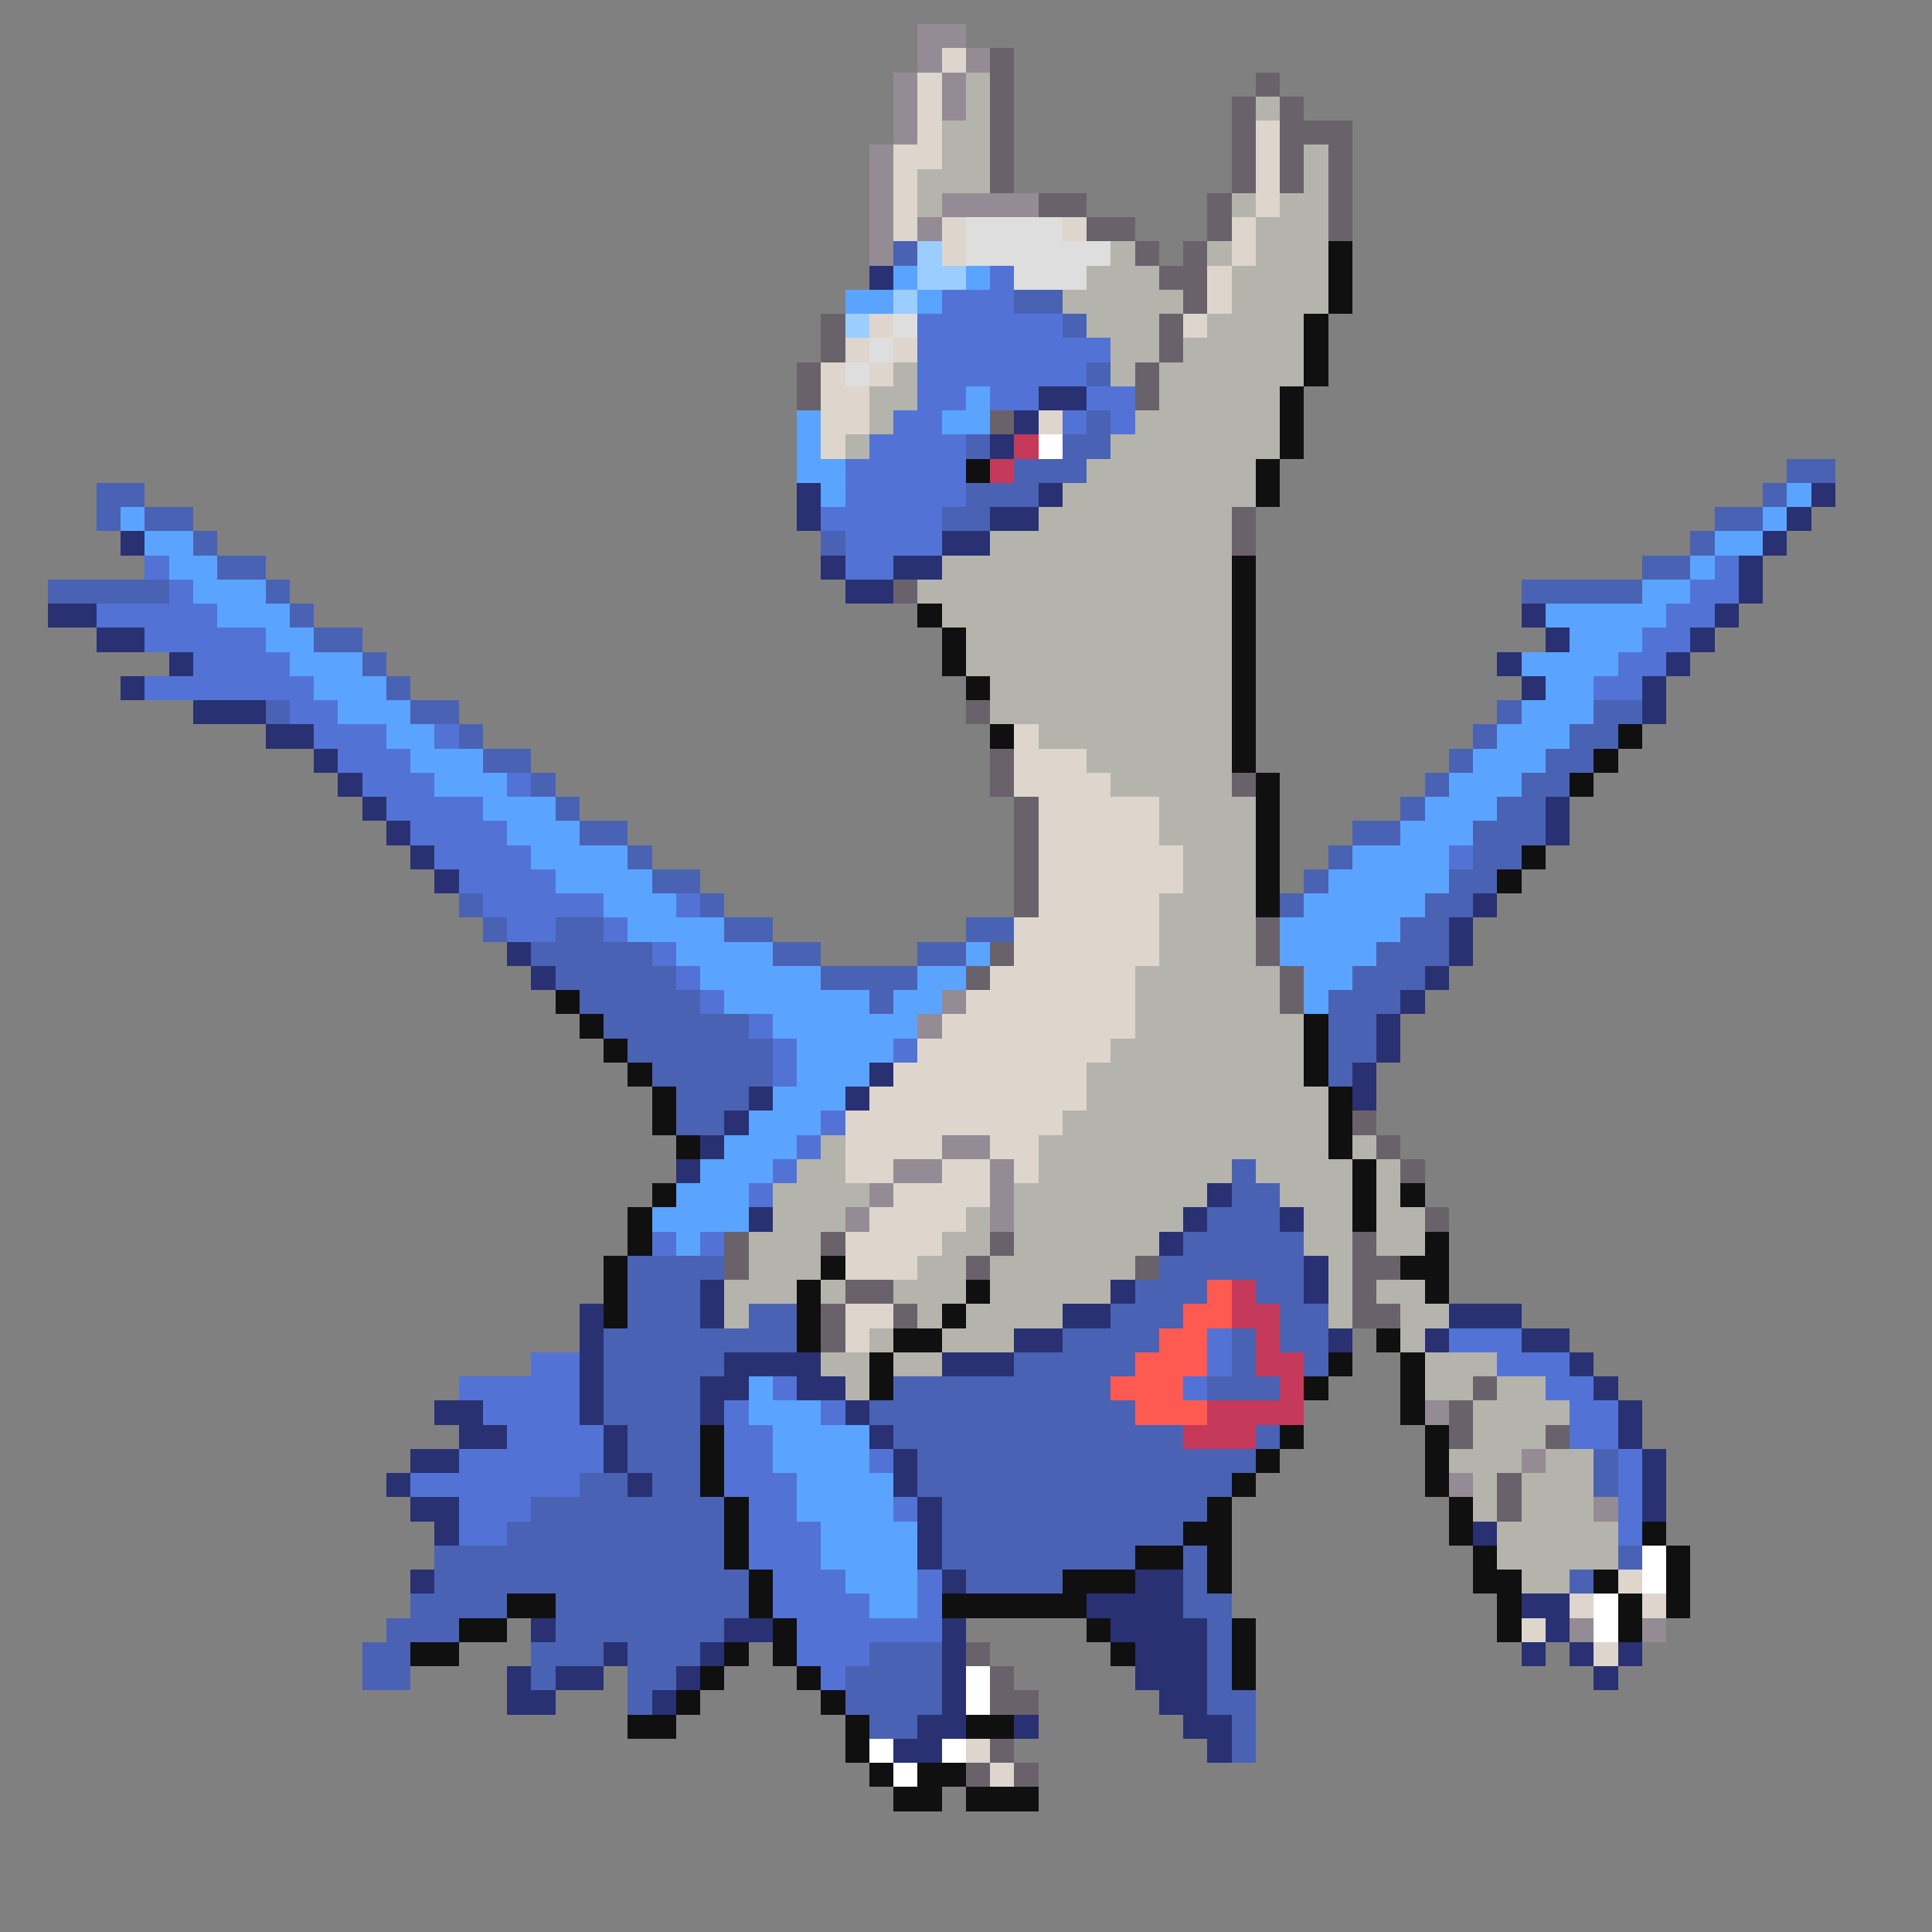 <svg xmlns="http://www.w3.org/2000/svg" viewBox="0 -0.5 80 80" shape-rendering="crispEdges">
<rect x="0" y="-0.5" width="80" height="80" fill="#808080" stroke="none"/>
<path stroke="#948b94" d="M38 1h2M38 2h1M40 2h1M37 3h1M39 3h1M37 4h1M39 4h1M37 5h1M36 6h1M36 7h1M36 8h1M39 8h4M36 9h1M38 9h1M36 10h1M39 41h1M38 42h1M39 47h2M37 48h2M41 48h1M36 49h1M41 49h1M35 50h1M41 50h1M59 58h1M63 60h1M60 61h1M66 62h1M65 67h1M68 67h1" />
<path stroke="#ded5cd" d="M39 2h1M38 3h1M38 4h1M38 5h1M52 5h1M37 6h2M52 6h1M37 7h1M52 7h1M37 8h1M52 8h1M37 9h1M39 9h1M44 9h1M51 9h1M39 10h1M51 10h1M50 11h1M50 12h1M36 13h1M49 13h1M35 14h1M37 14h1M34 15h1M36 15h1M34 16h2M34 17h2M43 17h1M34 18h1M42 30h1M42 31h3M42 32h4M43 33h5M43 34h5M43 35h6M43 36h6M43 37h5M42 38h6M42 39h6M41 40h6M40 41h7M39 42h8M38 43h8M37 44h8M36 45h9M35 46h9M35 47h4M41 47h2M35 48h2M39 48h2M42 48h1M37 49h4M36 50h4M35 51h4M35 52h3M35 54h2M35 55h1M67 65h1M65 66h1M68 66h1M63 67h1M66 68h1M40 72h1M41 73h1" />
<path stroke="#6a626a" d="M41 2h1M41 3h1M52 3h1M41 4h1M51 4h1M53 4h1M41 5h1M51 5h1M53 5h3M41 6h1M51 6h1M53 6h1M55 6h1M41 7h1M51 7h1M53 7h1M55 7h1M43 8h2M50 8h1M55 8h1M45 9h2M50 9h1M55 9h1M47 10h1M49 10h1M48 11h2M49 12h1M34 13h1M48 13h1M34 14h1M48 14h1M33 15h1M47 15h1M33 16h1M47 16h1M41 17h1M51 21h1M51 22h1M37 24h1M40 29h1M41 31h1M41 32h1M51 32h1M42 33h1M42 34h1M42 35h1M42 36h1M42 37h1M52 38h1M41 39h1M52 39h1M40 40h1M53 40h1M53 41h1M56 46h1M57 47h1M58 48h1M59 50h1M30 51h1M34 51h1M41 51h1M56 51h1M30 52h1M40 52h1M47 52h1M56 52h2M35 53h2M56 53h1M34 54h1M37 54h1M56 54h2M34 55h1M61 57h1M60 58h1M60 59h1M64 59h1M62 61h1M62 62h1M40 68h1M41 69h1M41 70h2M41 72h1M40 73h1M42 73h1" />
<path stroke="#b4b4ac" d="M40 3h1M40 4h1M52 4h1M39 5h2M39 6h2M54 6h1M38 7h3M54 7h1M38 8h1M51 8h1M53 8h2M52 9h3M46 10h1M50 10h1M52 10h3M45 11h3M51 11h4M44 12h5M51 12h4M45 13h3M50 13h4M46 14h2M49 14h5M37 15h1M46 15h1M48 15h6M36 16h2M48 16h5M36 17h1M47 17h6M35 18h1M46 18h7M45 19h7M44 20h8M43 21h8M41 22h10M39 23h12M38 24h13M39 25h12M40 26h11M40 27h11M41 28h10M41 29h10M43 30h8M45 31h6M46 32h5M48 33h4M48 34h4M49 35h3M49 36h3M48 37h4M48 38h4M48 39h4M47 40h6M47 41h6M47 42h7M46 43h8M45 44h9M45 45h10M44 46h11M34 47h1M43 47h12M56 47h1M33 48h2M43 48h8M52 48h4M57 48h1M32 49h4M42 49h8M53 49h3M57 49h1M32 50h3M40 50h1M42 50h7M54 50h2M57 50h2M31 51h3M39 51h2M42 51h6M54 51h2M57 51h2M31 52h3M38 52h2M41 52h6M55 52h1M30 53h3M34 53h1M37 53h3M41 53h5M55 53h1M57 53h2M30 54h1M38 54h1M40 54h4M55 54h1M58 54h2M36 55h1M39 55h3M58 55h1M34 56h2M37 56h2M59 56h3M35 57h1M59 57h2M62 57h2M61 58h4M61 59h3M60 60h3M64 60h2M61 61h1M63 61h3M61 62h1M63 62h3M62 63h5M62 64h5M63 65h2" />
<path stroke="#dedede" d="M40 9h4M40 10h6M42 11h3M37 13h1M36 14h1M35 15h1" />
<path stroke="#4a62b4" d="M37 10h1M42 12h2M44 13h1M45 15h1M45 17h1M40 18h1M44 18h2M42 19h3M74 19h2M4 20h2M40 20h3M73 20h1M4 21h1M6 21h2M39 21h2M71 21h2M8 22h1M34 22h1M70 22h1M9 23h2M68 23h2M2 24h5M11 24h1M63 24h5M12 25h1M13 26h2M15 27h1M16 28h1M11 29h1M17 29h2M62 29h1M66 29h2M19 30h1M61 30h1M65 30h2M20 31h2M60 31h1M64 31h2M22 32h1M59 32h1M63 32h2M23 33h1M58 33h1M62 33h2M24 34h2M56 34h2M61 34h3M26 35h1M55 35h1M61 35h2M27 36h2M54 36h1M60 36h2M19 37h1M29 37h1M53 37h1M59 37h2M20 38h1M23 38h2M30 38h2M40 38h2M58 38h2M22 39h5M32 39h2M38 39h2M57 39h3M23 40h5M34 40h4M56 40h3M24 41h5M36 41h1M55 41h3M25 42h6M55 42h2M26 43h6M55 43h2M27 44h5M55 44h1M28 45h3M28 46h2M51 48h1M51 49h2M50 50h3M49 51h5M26 52h4M48 52h6M26 53h3M47 53h3M52 53h2M26 54h3M31 54h2M46 54h3M53 54h2M25 55h8M44 55h4M51 55h1M53 55h2M25 56h5M42 56h5M51 56h1M54 56h1M25 57h4M37 57h9M50 57h3M25 58h4M36 58h11M26 59h3M37 59h12M52 59h1M26 60h3M38 60h14M66 60h1M24 61h2M27 61h2M38 61h13M66 61h1M22 62h8M39 62h11M21 63h9M39 63h10M18 64h12M39 64h8M49 64h1M67 64h1M18 65h13M40 65h4M49 65h1M65 65h1M17 66h4M23 66h8M49 66h2M16 67h3M23 67h7M50 67h1M15 68h2M22 68h3M26 68h3M36 68h3M50 68h1M15 69h2M22 69h1M26 69h2M35 69h4M50 69h1M26 70h1M35 70h4M50 70h2M36 71h2M51 71h1M51 72h1" />
<path stroke="#9ccdff" d="M38 10h1M38 11h2M37 12h1M35 13h1" />
<path stroke="#101010" d="M55 10h1M55 11h1M55 12h1M54 13h1M54 14h1M54 15h1M53 16h1M53 17h1M53 18h1M40 19h1M52 19h1M52 20h1M51 23h1M51 24h1M38 25h1M51 25h1M39 26h1M51 26h1M39 27h1M51 27h1M40 28h1M51 28h1M51 29h1M41 30h1M51 30h1M67 30h1M51 31h1M66 31h1M52 32h1M65 32h1M52 33h1M52 34h1M52 35h1M63 35h1M52 36h1M62 36h1M52 37h1M23 41h1M24 42h1M54 42h1M25 43h1M54 43h1M26 44h1M54 44h1M27 45h1M55 45h1M27 46h1M55 46h1M28 47h1M55 47h1M56 48h1M27 49h1M56 49h1M58 49h1M26 50h1M56 50h1M26 51h1M59 51h1M25 52h1M34 52h1M58 52h2M25 53h1M33 53h1M40 53h1M59 53h1M25 54h1M33 54h1M39 54h1M33 55h1M37 55h2M57 55h1M36 56h1M55 56h1M58 56h1M36 57h1M54 57h1M58 57h1M58 58h1M29 59h1M53 59h1M59 59h1M29 60h1M52 60h1M59 60h1M29 61h1M51 61h1M59 61h1M30 62h1M50 62h1M60 62h1M30 63h1M49 63h2M60 63h1M68 63h1M30 64h1M47 64h2M50 64h1M61 64h1M69 64h1M31 65h1M44 65h3M50 65h1M61 65h2M66 65h1M69 65h1M21 66h2M31 66h1M39 66h6M62 66h1M67 66h1M69 66h1M19 67h2M32 67h1M45 67h1M51 67h1M62 67h1M67 67h1M17 68h2M30 68h1M32 68h1M46 68h1M51 68h1M29 69h1M33 69h1M51 69h1M28 70h1M34 70h1M26 71h2M35 71h1M40 71h2M35 72h1M36 73h1M38 73h2M37 74h2M40 74h3" />
<path stroke="#293173" d="M36 11h1M43 16h2M42 17h1M41 18h1M33 20h1M43 20h1M75 20h1M33 21h1M41 21h2M74 21h1M5 22h1M39 22h2M73 22h1M34 23h1M37 23h2M72 23h1M35 24h2M72 24h1M2 25h2M63 25h1M71 25h1M4 26h2M64 26h1M70 26h1M7 27h1M62 27h1M69 27h1M5 28h1M63 28h1M68 28h1M8 29h3M68 29h1M11 30h2M13 31h1M14 32h1M15 33h1M64 33h1M16 34h1M64 34h1M17 35h1M18 36h1M61 37h1M60 38h1M21 39h1M60 39h1M22 40h1M59 40h1M58 41h1M57 42h1M57 43h1M36 44h1M56 44h1M31 45h1M35 45h1M56 45h1M30 46h1M29 47h1M28 48h1M50 49h1M31 50h1M49 50h1M53 50h1M48 51h1M54 52h1M29 53h1M46 53h1M54 53h1M24 54h1M29 54h1M44 54h2M60 54h3M24 55h1M42 55h2M55 55h1M59 55h1M63 55h2M24 56h1M30 56h4M39 56h3M65 56h1M24 57h1M29 57h2M33 57h2M66 57h1M18 58h2M24 58h1M29 58h1M35 58h1M67 58h1M19 59h2M25 59h1M36 59h1M67 59h1M17 60h2M25 60h1M37 60h1M68 60h1M16 61h1M26 61h1M37 61h1M68 61h1M17 62h2M38 62h1M68 62h1M18 63h1M38 63h1M61 63h1M38 64h1M17 65h1M39 65h1M47 65h2M45 66h4M63 66h2M22 67h1M30 67h2M39 67h1M46 67h4M64 67h1M25 68h1M29 68h1M39 68h1M47 68h3M63 68h1M65 68h1M67 68h1M21 69h1M23 69h2M28 69h1M39 69h1M47 69h3M66 69h1M21 70h2M27 70h1M39 70h1M48 70h2M38 71h2M42 71h1M49 71h2M37 72h2M50 72h1" />
<path stroke="#5aa4ff" d="M37 11h1M40 11h1M35 12h2M38 12h1M40 16h1M33 17h1M39 17h2M33 18h1M33 19h2M34 20h1M74 20h1M5 21h1M73 21h1M6 22h2M71 22h2M7 23h2M70 23h1M8 24h3M68 24h2M9 25h3M64 25h5M11 26h2M65 26h3M12 27h3M63 27h4M13 28h3M64 28h2M14 29h3M63 29h3M16 30h2M62 30h3M17 31h3M61 31h3M18 32h3M60 32h3M20 33h3M59 33h3M21 34h3M58 34h3M22 35h4M56 35h4M23 36h4M55 36h5M25 37h3M54 37h5M26 38h4M53 38h5M28 39h4M40 39h1M53 39h4M29 40h5M38 40h2M54 40h2M30 41h6M37 41h2M54 41h1M32 42h6M33 43h4M33 44h3M32 45h3M31 46h3M30 47h3M29 48h3M28 49h3M27 50h4M28 51h1M31 57h1M31 58h3M32 59h4M32 60h4M33 61h4M33 62h4M34 63h4M34 64h4M35 65h3M36 66h2" />
<path stroke="#5273d5" d="M41 11h1M39 12h3M38 13h6M38 14h8M38 15h7M38 16h2M41 16h2M45 16h2M37 17h2M44 17h1M46 17h1M36 18h4M35 19h5M35 20h5M34 21h5M35 22h4M6 23h1M35 23h2M71 23h1M7 24h1M70 24h2M4 25h5M69 25h2M6 26h5M68 26h2M8 27h4M67 27h2M6 28h7M66 28h2M12 29h2M13 30h3M18 30h1M14 31h3M15 32h3M21 32h1M16 33h4M17 34h4M18 35h4M60 35h1M19 36h4M20 37h5M28 37h1M21 38h2M25 38h1M27 39h1M28 40h1M29 41h1M31 42h1M32 43h1M37 43h1M32 44h1M34 46h1M33 47h1M32 48h1M31 49h1M27 51h1M29 51h1M50 55h1M60 55h3M22 56h2M50 56h1M62 56h3M19 57h5M32 57h1M49 57h1M64 57h2M20 58h4M30 58h1M34 58h1M65 58h2M21 59h4M30 59h2M65 59h2M19 60h6M30 60h2M36 60h1M67 60h1M17 61h7M30 61h3M67 61h1M19 62h3M31 62h2M37 62h1M67 62h1M19 63h2M31 63h3M67 63h1M31 64h3M32 65h3M38 65h1M32 66h4M38 66h1M33 67h6M33 68h3M34 69h1" />
<path stroke="#c5395a" d="M42 18h1M41 19h1M51 53h1M51 54h2M52 55h1M52 56h2M53 57h1M50 58h4M49 59h3" />
<path stroke="#ffffff" d="M43 18h1M68 64h1M68 65h1M66 66h1M66 67h1M40 69h1M40 70h1M36 72h1M39 72h1M37 73h1" />
<path stroke="#ff5a52" d="M50 53h1M49 54h2M48 55h2M47 56h3M46 57h3M47 58h3" />
</svg>
